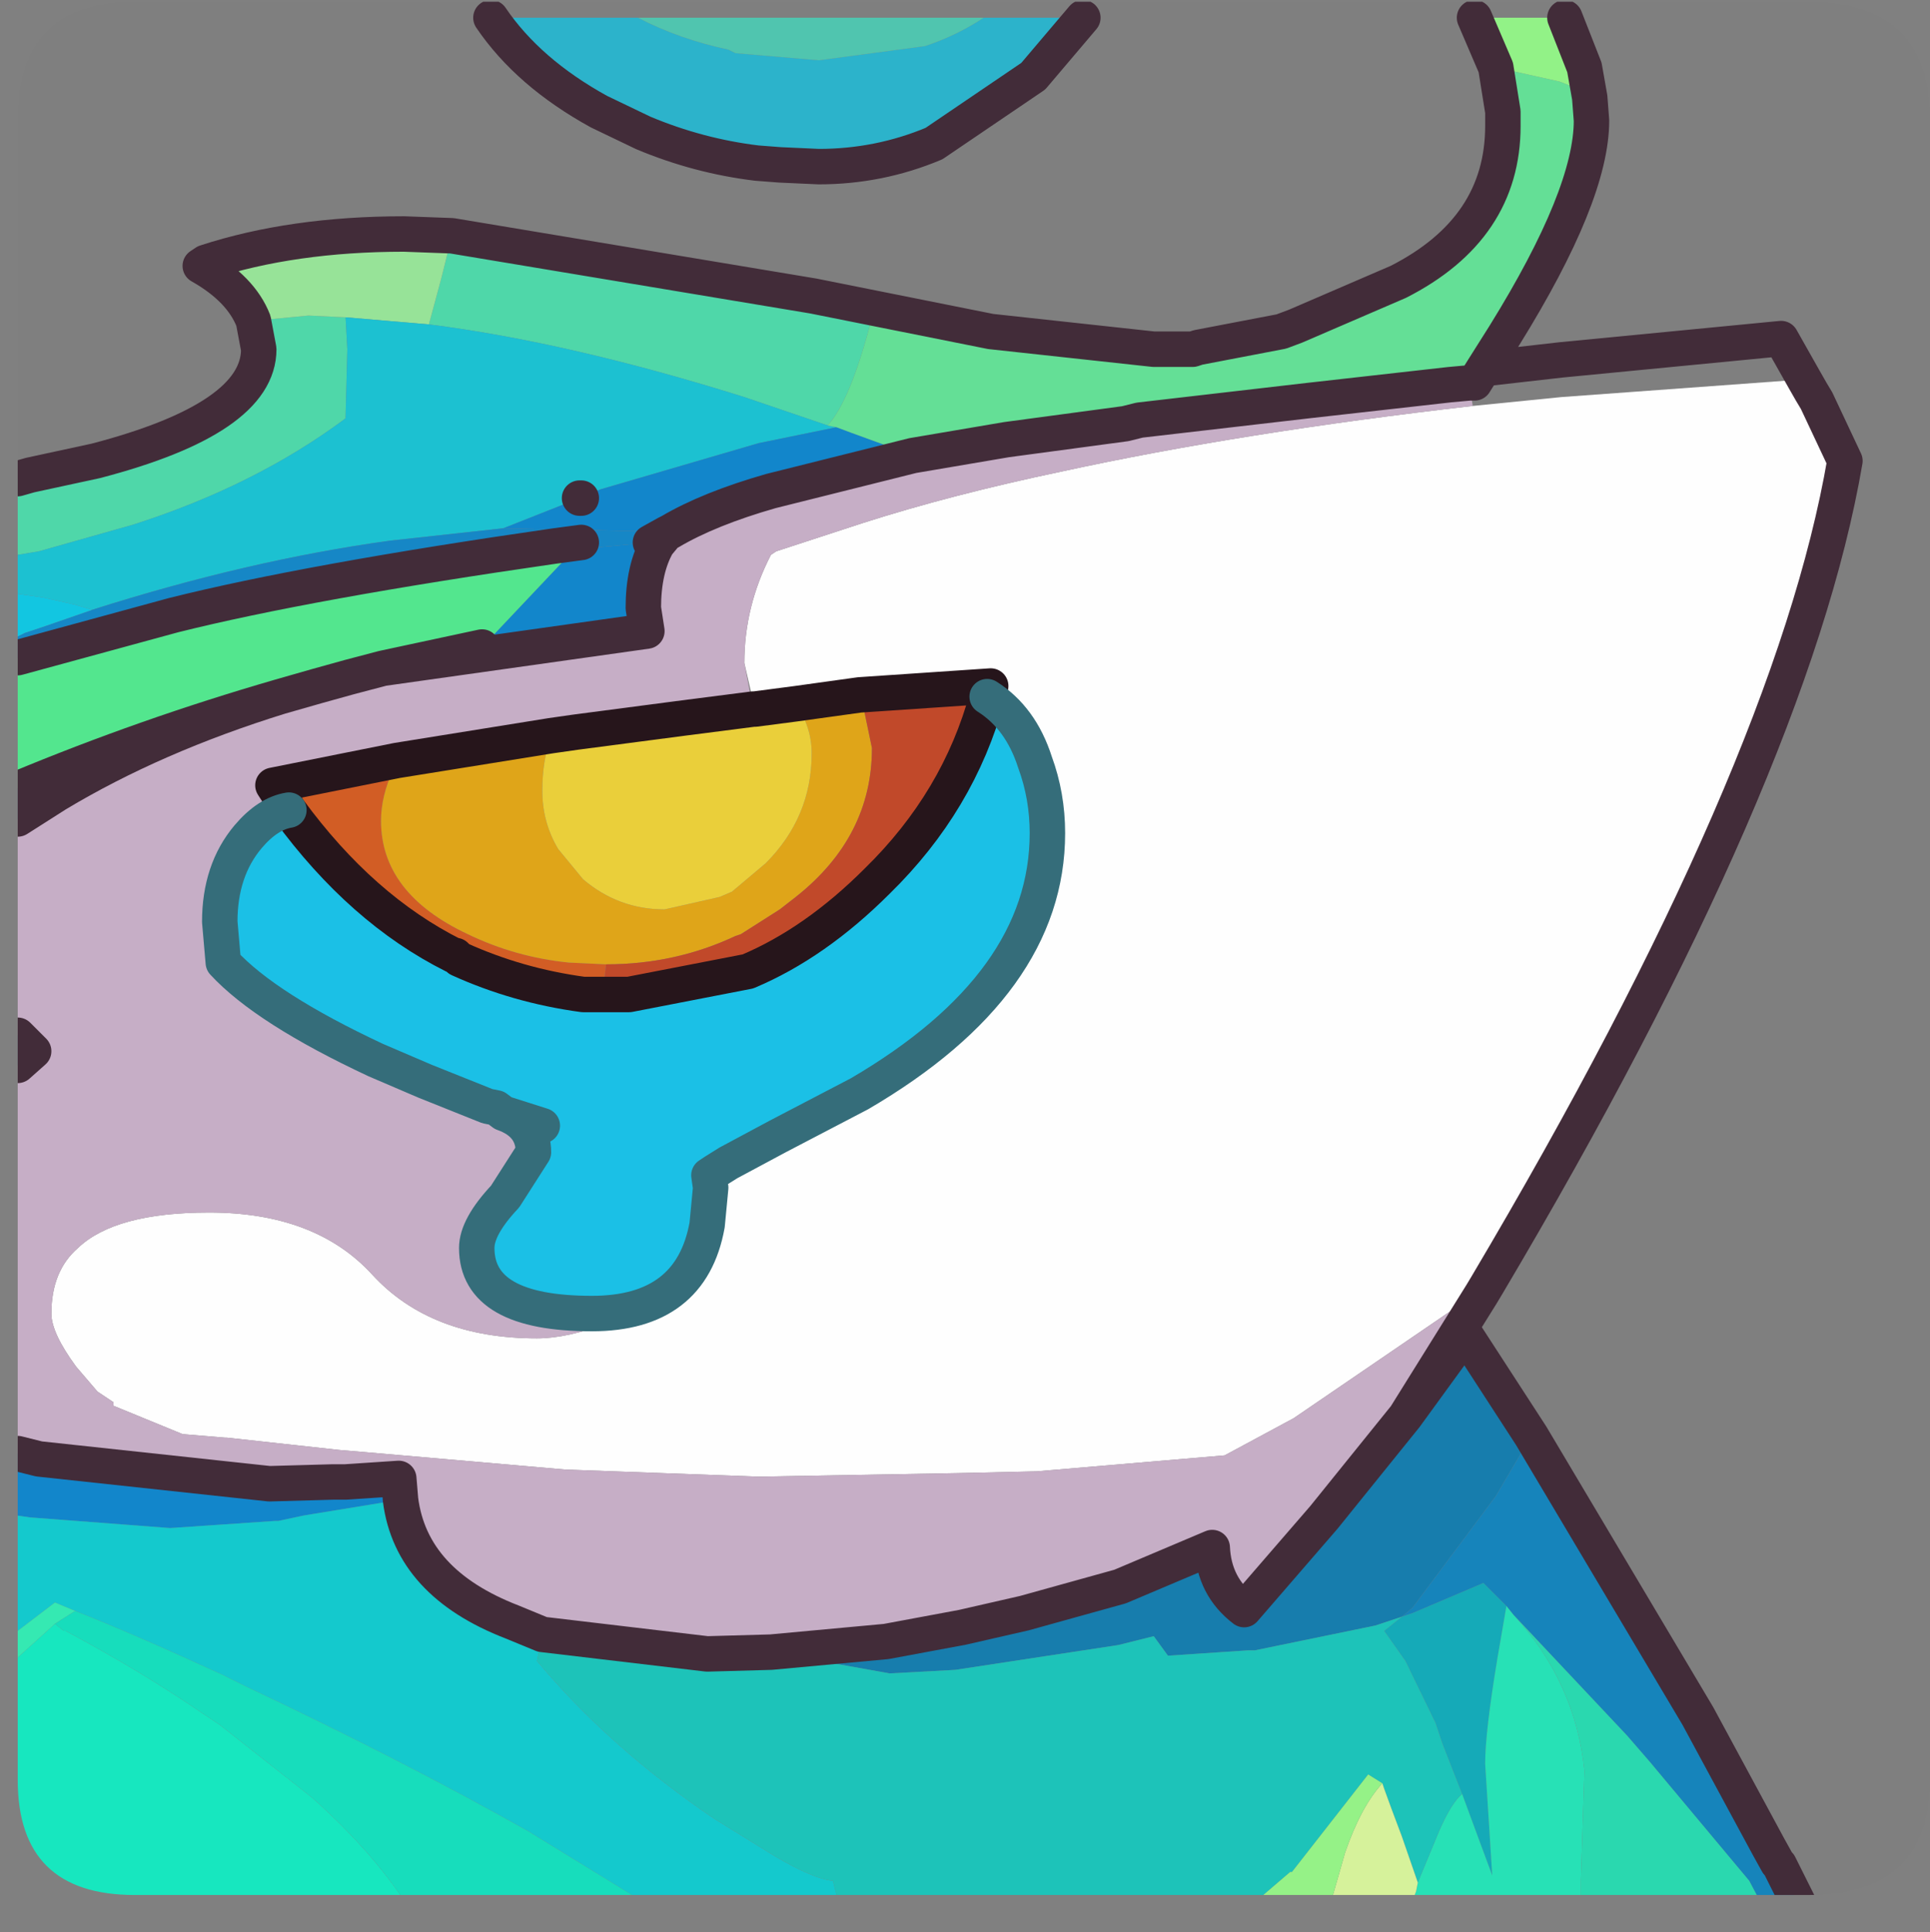 <?xml version="1.0" encoding="UTF-8" standalone="no"?>
<svg xmlns:ffdec="https://www.free-decompiler.com/flash" xmlns:xlink="http://www.w3.org/1999/xlink" ffdec:objectType="frame" height="54.5px" width="54.45px" xmlns="http://www.w3.org/2000/svg">
  <rect width="100%" height="100%" fill="#808080" stroke="none"/>
  <g transform="matrix(1.0, 0.0, 0.0, 1.0, 0.5, 0.05)">
    <clipPath id="clipPath0" transform="matrix(1.0, 0.0, 0.0, 1.0, 0.0, 0.0)">
      <path d="M50.5 0.0 Q53.95 0.0 53.95 3.3 L53.95 50.15 Q53.95 53.4 50.5 53.4 L3.3 53.4 Q0.0 53.4 0.0 50.15 L0.0 3.3 Q0.0 0.0 3.3 0.0 L50.5 0.0" fill="#000000" fill-rule="evenodd" stroke="none"/>
    </clipPath>
    <g clip-path="url(#clipPath0)">
      <use ffdec:characterId="2" height="54.5" transform="matrix(1.0, 0.0, 0.0, 1.0, -0.5, -0.05)" width="52.55" xlink:href="#shape1"/>
    </g>
    <use ffdec:characterId="3" height="53.4" transform="matrix(1.0, 0.0, 0.0, 1.0, 0.0, 0.0)" width="53.95" xlink:href="#shape2"/>
  </g>
  <defs>
    <g id="shape1" transform="matrix(1.0, 0.0, 0.0, 1.0, 0.5, 0.05)">
      <path d="M41.05 11.4 L43.55 11.15 50.4 10.65 50.6 11.0 50.75 11.25 51.55 12.95 Q50.05 21.7 41.45 36.2 L41.2 36.4 36.0 39.95 34.05 41.0 28.75 41.45 26.55 41.5 20.9 41.6 15.45 41.4 9.7 40.9 9.1 40.85 5.9 40.5 5.85 40.5 4.65 40.4 2.7 39.6 2.7 39.5 2.25 39.2 1.65 38.5 Q0.95 37.55 0.95 37.0 0.95 35.8 1.7 35.15 2.75 34.15 5.4 34.15 8.4 34.15 10.0 35.9 11.65 37.7 14.65 37.7 16.35 37.7 19.3 35.95 19.8 34.8 19.8 33.6 L19.65 33.0 20.05 32.75 21.45 32.0 23.75 30.8 Q29.05 27.7 29.05 23.45 29.05 22.4 28.7 21.45 28.3 20.2 27.35 19.6 L27.45 19.3 23.75 19.55 21.95 19.8 20.8 19.95 20.5 18.65 Q20.5 17.05 21.25 15.6 L21.4 15.5 23.85 14.7 Q26.35 13.9 29.45 13.25 34.5 12.15 41.05 11.4" fill="#ffffff" fill-rule="evenodd" stroke="none"/>
      <path d="M25.25 12.8 L27.9 12.35 31.25 11.9 31.65 11.8 36.4 11.25 40.4 10.8 40.95 10.75 41.05 11.4 Q34.5 12.15 29.45 13.25 26.35 13.9 23.85 14.7 L21.4 15.5 21.25 15.6 Q20.5 17.05 20.5 18.65 L20.75 19.95 18.8 20.2 15.75 20.6 15.05 20.7 10.7 21.4 7.2 22.1 7.65 22.8 Q7.05 22.9 6.5 23.55 5.7 24.5 5.7 25.95 L5.8 27.1 Q7.0 28.4 10.1 29.85 L11.5 30.45 13.25 31.15 13.5 31.2 13.7 31.35 Q14.55 31.65 14.55 32.45 L13.75 33.7 Q12.95 34.55 12.95 35.15 12.95 37.0 16.2 37.0 19.0 37.0 19.45 34.5 L19.55 33.45 19.5 33.1 19.65 33.0 19.8 33.6 Q19.8 34.8 19.3 35.95 16.35 37.7 14.65 37.7 11.65 37.7 10.0 35.9 8.4 34.15 5.4 34.15 2.75 34.15 1.7 35.15 0.95 35.8 0.95 37.0 0.95 37.55 1.65 38.5 L2.25 39.2 2.7 39.5 2.7 39.6 4.65 40.4 5.85 40.5 5.9 40.5 9.1 40.85 9.7 40.9 15.45 41.4 20.9 41.6 26.55 41.5 28.75 41.45 34.05 41.0 36.0 39.95 41.2 36.4 41.45 36.2 41.3 36.45 39.15 39.9 36.85 42.75 34.6 45.35 Q33.75 44.7 33.7 43.6 L31.1 44.7 28.4 45.45 26.65 45.85 24.5 46.25 21.25 46.55 19.45 46.6 14.8 46.05 13.95 45.7 Q11.1 44.6 10.8 42.25 L10.75 41.65 9.25 41.75 9.15 41.75 8.9 41.75 7.1 41.8 0.6 41.1 0.0 40.95 0.0 30.0 0.45 29.6 0.0 29.15 0.0 23.05 1.1 22.35 Q3.85 20.7 7.4 19.6 L8.45 19.3 9.35 19.05 10.3 18.8 17.75 17.75 17.65 17.1 Q17.65 16.0 18.05 15.3 L18.3 15.0 18.4 14.95 Q19.5 14.3 21.25 13.8 L25.25 12.8" fill="#c7afc7" fill-rule="evenodd" stroke="none"/>
      <path d="M7.65 22.8 L7.2 22.1 10.7 21.4 10.6 21.65 Q10.25 22.4 10.25 23.1 10.25 25.15 12.7 26.3 14.05 26.95 15.55 27.1 L16.6 27.15 16.5 28.0 15.95 28.0 Q14.1 27.75 12.45 27.0 L12.4 26.95 12.35 26.9 12.3 26.9 Q9.7 25.6 7.65 22.8" fill="#d35d25" fill-rule="evenodd" stroke="none"/>
      <path d="M10.7 21.4 L15.05 20.7 Q14.8 21.4 14.8 22.25 14.8 23.15 15.25 23.9 L15.95 24.75 Q16.95 25.6 18.25 25.6 L19.8 25.25 20.15 25.1 21.1 24.3 Q22.4 23.0 22.4 21.2 22.4 20.45 21.95 19.8 L23.75 19.55 23.85 19.85 24.1 21.05 Q24.1 23.55 21.95 25.25 L21.5 25.6 20.4 26.3 20.25 26.35 Q18.55 27.15 16.6 27.15 L15.55 27.1 Q14.05 26.95 12.7 26.3 10.25 25.15 10.25 23.1 10.25 22.4 10.6 21.65 L10.7 21.4" fill="#e0a619" fill-rule="evenodd" stroke="none"/>
      <path d="M15.05 20.7 L15.75 20.6 18.8 20.2 20.75 19.95 20.8 19.95 21.95 19.8 Q22.4 20.45 22.4 21.2 22.4 23.0 21.1 24.3 L20.15 25.1 19.8 25.25 18.25 25.6 Q16.95 25.6 15.95 24.75 L15.25 23.9 Q14.8 23.15 14.8 22.25 14.8 21.4 15.05 20.7" fill="#ebd03a" fill-rule="evenodd" stroke="none"/>
      <path d="M16.6 27.15 Q18.55 27.15 20.25 26.35 L20.4 26.3 21.5 25.6 21.95 25.25 Q24.1 23.55 24.1 21.05 L23.85 19.85 23.75 19.55 27.45 19.3 27.35 19.6 Q26.55 22.55 24.25 24.8 22.5 26.55 20.6 27.35 L17.25 28.0 16.5 28.0 16.6 27.15" fill="#c2492a" fill-rule="evenodd" stroke="none"/>
      <path d="M27.25 0.45 L30.05 0.45 28.65 2.1 25.85 4.0 Q24.3 4.65 22.6 4.65 L21.5 4.6 20.85 4.55 Q19.2 4.35 17.65 3.7 L16.4 3.1 Q14.4 2.0 13.35 0.45 L17.5 0.45 Q18.65 1.05 20.05 1.35 L20.25 1.45 22.6 1.65 25.6 1.25 Q26.5 0.95 27.25 0.45" fill="#2cb4cc" fill-rule="evenodd" stroke="none"/>
      <path d="M27.25 0.45 Q26.5 0.95 25.6 1.25 L22.6 1.65 20.25 1.45 20.05 1.35 Q18.65 1.05 17.5 0.45 L27.25 0.45" fill="#50c6b0" fill-rule="evenodd" stroke="none"/>
      <path d="M24.2 8.65 L24.1 8.9 Q23.5 11.25 22.85 11.95 L20.5 11.15 Q15.55 9.6 11.6 9.1 L11.95 7.8 12.25 6.6 22.45 8.3 24.2 8.65 M0.0 15.6 L0.0 13.45 0.35 13.35 2.2 12.95 Q6.8 11.75 6.8 9.8 L6.65 9.0 8.2 8.85 9.25 8.9 9.3 9.8 9.25 11.7 9.25 11.75 Q6.7 13.65 3.25 14.75 L0.6 15.5 0.0 15.6" fill="#4fd8aa" fill-rule="evenodd" stroke="none"/>
      <path d="M6.65 9.0 Q6.3 8.1 5.15 7.45 L5.3 7.35 Q7.75 6.55 10.9 6.55 L12.25 6.6 11.95 7.8 11.6 9.1 9.25 8.9 8.2 8.85 6.65 9.0" fill="#98e499" fill-rule="evenodd" stroke="none"/>
      <path d="M22.85 11.95 L23.1 12.0 20.9 12.45 16.45 13.75 15.95 13.95 15.9 14.0 15.85 14.0 13.7 14.85 10.5 15.2 Q6.5 15.75 2.1 17.15 L1.6 17.0 0.7 16.8 0.0 16.7 0.0 15.6 0.6 15.5 3.25 14.75 Q6.7 13.65 9.25 11.75 L9.25 11.7 9.3 9.8 9.25 8.9 11.6 9.1 Q15.55 9.6 20.5 11.15 L22.85 11.95" fill="#1cc2d2" fill-rule="evenodd" stroke="none"/>
      <path d="M0.0 18.5 L0.0 17.9 0.2 17.8 0.8 17.6 2.1 17.15 Q6.5 15.75 10.5 15.2 L13.7 14.85 18.4 14.95 18.3 15.0 17.85 15.25 15.7 15.45 15.9 15.25 15.15 15.35 Q8.2 16.35 4.4 17.3 L0.0 18.5" fill="#1688c7" fill-rule="evenodd" stroke="none"/>
      <path d="M0.0 17.9 L0.0 16.7 0.7 16.8 1.6 17.0 2.1 17.15 0.8 17.6 0.2 17.8 0.0 17.9" fill="#12c7e2" fill-rule="evenodd" stroke="none"/>
      <path d="M23.1 12.0 L23.5 12.15 24.6 12.55 25.25 12.8 21.25 13.8 Q19.5 14.3 18.4 14.95 L13.7 14.85 15.85 14.0 15.9 14.0 15.95 13.95 16.45 13.75 20.9 12.45 23.1 12.0 M0.0 42.7 L0.0 40.95 0.6 41.1 7.1 41.8 8.9 41.75 9.15 41.75 9.25 41.75 10.75 41.65 10.8 42.25 8.35 42.65 8.05 42.7 7.35 42.85 7.25 42.85 4.3 43.05 0.35 42.75 0.0 42.7 M0.0 30.0 L0.0 29.15 0.45 29.6 0.0 30.0 M0.0 23.05 L0.0 22.2 Q3.6 20.7 7.4 19.6 3.85 20.7 1.1 22.35 L0.0 23.05 M18.3 15.0 L18.05 15.3 Q17.65 16.0 17.65 17.1 L17.75 17.75 10.3 18.8 13.1 18.2 15.7 15.45 17.85 15.25 18.3 15.0" fill="#1287cc" fill-rule="evenodd" stroke="none"/>
      <path d="M41.7 1.85 L43.5 2.25 44.0 2.45 44.35 2.7 44.4 3.35 Q44.4 5.45 41.95 9.4 L41.35 10.35 41.1 10.75 40.95 10.75 40.4 10.8 36.4 11.25 31.65 11.8 31.25 11.9 27.9 12.35 25.25 12.8 24.6 12.55 23.5 12.15 23.1 12.0 22.85 11.95 Q23.5 11.25 24.1 8.9 L24.2 8.65 27.45 9.3 32.05 9.8 33.15 9.8 33.3 9.75 35.65 9.3 36.05 9.15 38.95 7.9 Q41.9 6.4 41.9 3.5 L41.9 3.1 41.7 1.85" fill="#64e097" fill-rule="evenodd" stroke="none"/>
      <path d="M44.35 2.7 L44.0 2.45 43.5 2.25 41.7 1.85 41.1 0.45 43.65 0.45 44.2 1.85 44.35 2.7" fill="#93f388" fill-rule="evenodd" stroke="none"/>
      <path d="M23.3 53.95 L18.2 53.95 17.9 53.75 14.4 51.6 Q10.85 49.6 6.4 47.5 L5.8 47.2 Q3.3 46.05 1.65 45.4 L1.05 45.15 0.0 45.95 0.0 42.7 0.35 42.75 4.3 43.05 7.25 42.85 7.35 42.85 8.05 42.7 8.35 42.65 10.8 42.25 Q11.1 44.6 13.95 45.7 L14.8 46.05 14.65 46.8 Q16.7 49.25 19.65 51.25 L21.35 52.3 Q22.45 52.95 23.0 53.0 L23.1 53.4 23.3 53.95" fill="#14cace" fill-rule="evenodd" stroke="none"/>
      <path d="M11.15 53.95 L0.0 53.95 0.0 46.7 1.05 45.75 1.3 45.95 1.35 45.95 Q3.5 47.1 5.25 48.3 L5.7 48.6 8.3 50.65 Q10.15 52.3 11.15 53.95" fill="#17e8c0" fill-rule="evenodd" stroke="none"/>
      <path d="M0.0 46.7 L0.0 45.95 1.05 45.15 1.65 45.4 1.6 45.4 1.05 45.75 0.0 46.7" fill="#35eab3" fill-rule="evenodd" stroke="none"/>
      <path d="M39.15 39.9 L40.75 37.7 40.85 37.6 42.7 40.45 41.7 42.15 39.35 45.3 39.05 45.55 38.3 45.8 34.9 46.5 34.7 46.5 32.45 46.65 32.05 46.1 31.05 46.35 26.45 47.05 24.6 47.15 21.25 46.55 24.5 46.25 26.65 45.85 28.4 45.45 31.1 44.7 33.7 43.6 Q33.75 44.7 34.6 45.35 L36.85 42.75 39.15 39.9" fill="#177dae" fill-rule="evenodd" stroke="none"/>
      <path d="M42.7 40.45 L47.4 48.35 49.4 52.05 49.65 52.5 49.7 52.55 50.4 53.95 49.35 53.95 48.85 53.0 46.05 49.65 45.4 48.9 42.2 45.5 42.0 45.25 41.95 45.2 41.35 44.6 39.35 45.45 39.05 45.55 39.35 45.3 41.7 42.15 42.7 40.45" fill="#1685bc" fill-rule="evenodd" stroke="none"/>
      <path d="M39.05 45.55 L39.35 45.45 41.35 44.6 41.95 45.2 42.0 45.25 41.75 46.7 Q41.4 48.8 41.4 49.7 L41.6 52.85 41.1 51.5 40.75 50.55 40.2 49.15 40.0 48.55 39.15 46.8 38.55 45.95 39.05 45.55" fill="#15abb9" fill-rule="evenodd" stroke="none"/>
      <path d="M44.0 53.95 L39.2 53.95 39.45 53.3 39.5 53.05 40.1 51.6 Q40.45 50.8 40.75 50.55 L41.1 51.5 41.6 52.85 41.4 49.7 Q41.4 48.8 41.75 46.7 L42.0 45.25 42.2 45.5 Q43.95 47.4 44.2 49.9 L44.1 53.0 44.1 53.5 44.05 53.55 44.05 53.65 44.05 53.7 44.0 53.95" fill="#27e2b7" fill-rule="evenodd" stroke="none"/>
      <path d="M34.5 53.95 L27.2 53.95 26.9 53.75 25.5 53.65 23.8 53.5 23.1 53.4 23.0 53.0 Q22.45 52.95 21.35 52.3 L19.65 51.25 Q16.7 49.25 14.65 46.8 L14.8 46.05 19.45 46.6 21.25 46.55 24.6 47.15 26.45 47.05 31.05 46.35 32.05 46.1 32.45 46.65 34.7 46.5 34.9 46.5 38.3 45.8 39.05 45.55 38.55 45.95 39.15 46.8 40.0 48.55 40.2 49.15 40.75 50.55 Q40.45 50.8 40.1 51.6 L39.5 53.05 39.05 51.75 38.75 50.95 38.55 50.4 38.5 50.25 38.1 50.0 35.95 52.75 35.9 52.75 34.5 53.95" fill="#1dc4ba" fill-rule="evenodd" stroke="none"/>
      <path d="M39.2 53.95 L36.95 53.95 37.45 52.2 Q37.9 50.9 38.5 50.25 L38.55 50.4 38.75 50.95 39.05 51.75 39.5 53.05 39.45 53.3 39.2 53.95" fill="#d7f39c" fill-rule="evenodd" stroke="none"/>
      <path d="M36.95 53.95 L34.5 53.95 35.9 52.75 35.95 52.75 38.1 50.0 38.5 50.25 Q37.9 50.9 37.45 52.2 L36.95 53.95 M27.2 53.95 L23.3 53.95 23.1 53.4 23.8 53.5 25.5 53.65 26.9 53.75 27.2 53.95" fill="#96f388" fill-rule="evenodd" stroke="none"/>
      <path d="M49.35 53.95 L44.2 53.95 44.15 53.9 44.1 53.7 44.1 53.55 44.1 53.5 44.1 53.0 44.2 49.9 Q43.95 47.4 42.2 45.5 L45.4 48.9 46.05 49.65 48.85 53.0 49.35 53.95" fill="#2ad9b0" fill-rule="evenodd" stroke="none"/>
      <path d="M44.2 53.95 L44.0 53.95 44.05 53.7 44.1 53.7 44.15 53.9 44.2 53.95" fill="#62ec97" fill-rule="evenodd" stroke="none"/>
      <path d="M18.2 53.95 L11.15 53.95 Q10.15 52.3 8.3 50.65 L5.7 48.6 5.25 48.3 Q3.5 47.1 1.35 45.95 L1.3 45.95 1.05 45.75 1.6 45.4 1.65 45.4 Q3.3 46.05 5.8 47.2 L6.4 47.5 Q10.85 49.6 14.4 51.6 L17.9 53.75 18.2 53.95" fill="#17debd" fill-rule="evenodd" stroke="none"/>
      <path d="M19.65 33.0 L19.5 33.1 19.55 33.45 19.45 34.5 Q19.0 37.0 16.2 37.0 12.95 37.0 12.95 35.15 12.95 34.55 13.75 33.7 L14.55 32.45 Q14.55 31.65 13.7 31.35 L13.5 31.2 13.25 31.15 11.5 30.45 10.1 29.85 Q7.0 28.4 5.8 27.1 L5.7 25.95 Q5.7 24.5 6.5 23.55 7.05 22.9 7.65 22.8 9.7 25.6 12.3 26.9 L12.35 26.9 12.4 26.95 12.45 27.0 Q14.1 27.75 15.95 28.0 L16.5 28.0 17.25 28.0 20.6 27.35 Q22.5 26.55 24.25 24.8 26.55 22.55 27.35 19.6 28.3 20.2 28.7 21.45 29.05 22.4 29.05 23.45 29.05 27.7 23.75 30.8 L21.45 32.0 20.05 32.75 19.65 33.0 M14.8 31.7 L13.7 31.35 14.8 31.7" fill="#1bc1e7" fill-rule="evenodd" stroke="none"/>
      <path d="M0.0 22.2 L0.0 18.5 4.4 17.3 Q8.2 16.35 15.15 15.35 L15.9 15.25 15.7 15.45 13.1 18.2 10.3 18.8 9.35 19.05 8.45 19.3 7.4 19.6 Q3.6 20.7 0.0 22.2" fill="#53e78f" fill-rule="evenodd" stroke="none"/>
      <path d="M44.35 2.7 L44.2 1.85 43.65 0.45 M41.1 0.45 L41.7 1.85 41.9 3.1 41.9 3.5 Q41.9 6.4 38.95 7.9 L36.05 9.15 35.65 9.3 33.3 9.75 33.15 9.8 32.05 9.8 27.45 9.3 24.2 8.65 22.45 8.3 12.25 6.6 10.9 6.55 Q7.75 6.55 5.3 7.35 L5.15 7.45 Q6.3 8.1 6.65 9.0 L6.8 9.8 Q6.8 11.75 2.2 12.95 L0.35 13.35 0.0 13.45 M25.25 12.8 L27.9 12.35 31.25 11.9 31.65 11.8 36.4 11.25 40.4 10.8 40.95 10.75 41.1 10.75 41.35 10.35 41.95 9.4 Q44.4 5.45 44.4 3.35 L44.35 2.7 M50.4 10.65 L49.75 9.5 43.55 10.1 41.35 10.35 M50.4 10.65 L50.6 11.0 50.75 11.25 51.55 12.95 Q50.05 21.7 41.45 36.2 L41.3 36.45 39.15 39.9 40.75 37.7 40.85 37.6 42.7 40.45 47.4 48.35 49.4 52.05 49.65 52.5 49.7 52.55 50.4 53.95 M13.35 0.45 Q14.4 2.0 16.4 3.1 L17.65 3.7 Q19.2 4.35 20.85 4.55 L21.5 4.6 22.6 4.65 Q24.3 4.65 25.85 4.0 L28.65 2.1 30.05 0.45 M25.25 12.8 L21.25 13.8 Q19.5 14.3 18.4 14.95 L18.3 15.0 18.05 15.3 Q17.65 16.0 17.65 17.1 L17.75 17.75 10.3 18.8 9.35 19.05 8.45 19.3 7.4 19.6 Q3.85 20.7 1.1 22.35 L0.0 23.05 M15.85 14.0 L15.9 14.0 M0.0 18.5 L4.4 17.3 Q8.2 16.35 15.15 15.35 L15.9 15.25 M17.85 15.25 L18.3 15.0 M7.4 19.6 Q3.6 20.7 0.0 22.2 M13.1 18.2 L10.3 18.8 M0.0 29.15 L0.45 29.6 0.0 30.0 M10.8 42.25 L10.75 41.65 9.25 41.75 9.15 41.75 8.9 41.75 7.1 41.8 0.6 41.1 0.0 40.95 M10.8 42.25 Q11.1 44.6 13.95 45.7 L14.8 46.05 19.45 46.6 21.25 46.55 24.5 46.25 26.65 45.85 28.4 45.45 31.1 44.7 33.7 43.6 Q33.75 44.7 34.6 45.35 L36.85 42.75 39.15 39.9" fill="none" stroke="#422c39" stroke-linecap="round" stroke-linejoin="round" stroke-width="1.0"/>
      <path d="M7.65 22.8 L7.2 22.1 10.7 21.4 15.05 20.7 15.75 20.6 18.8 20.2 20.75 19.95 20.8 19.95 21.95 19.8 23.75 19.55 27.45 19.3 27.35 19.6 Q26.55 22.55 24.25 24.8 22.5 26.55 20.6 27.35 L17.25 28.0 16.5 28.0 15.95 28.0 Q14.1 27.75 12.45 27.0 L12.4 26.95 12.35 26.9 12.3 26.9 Q9.7 25.6 7.65 22.8" fill="none" stroke="#26151b" stroke-linecap="round" stroke-linejoin="round" stroke-width="1.0"/>
      <path d="M19.65 33.0 L19.5 33.1 19.55 33.45 19.45 34.5 Q19.0 37.0 16.2 37.0 12.95 37.0 12.95 35.15 12.95 34.55 13.75 33.7 L14.55 32.45 Q14.55 31.65 13.7 31.35 L13.5 31.2 13.25 31.15 11.5 30.45 10.1 29.85 Q7.0 28.4 5.8 27.1 L5.7 25.95 Q5.7 24.5 6.5 23.55 7.05 22.9 7.65 22.8 M27.35 19.6 Q28.3 20.2 28.7 21.45 29.05 22.4 29.05 23.45 29.05 27.7 23.75 30.8 L21.45 32.0 20.05 32.75 19.65 33.0 M13.7 31.35 L14.8 31.7" fill="none" stroke="#356d7a" stroke-linecap="round" stroke-linejoin="round" stroke-width="1.0"/>
    </g>
    <g id="shape2" transform="matrix(1.0, 0.0, 0.0, 1.0, 0.0, 0.0)">
      <path d="M50.5 0.0 Q53.95 0.0 53.95 3.3 L53.95 50.15 Q53.95 53.4 50.5 53.4 L3.3 53.4 Q0.0 53.4 0.0 50.15 L0.0 3.3 Q0.0 0.0 3.3 0.0 L50.5 0.0" fill="#000000" fill-opacity="0.004" fill-rule="evenodd" stroke="none"/>
    </g>
  </defs>
</svg>
